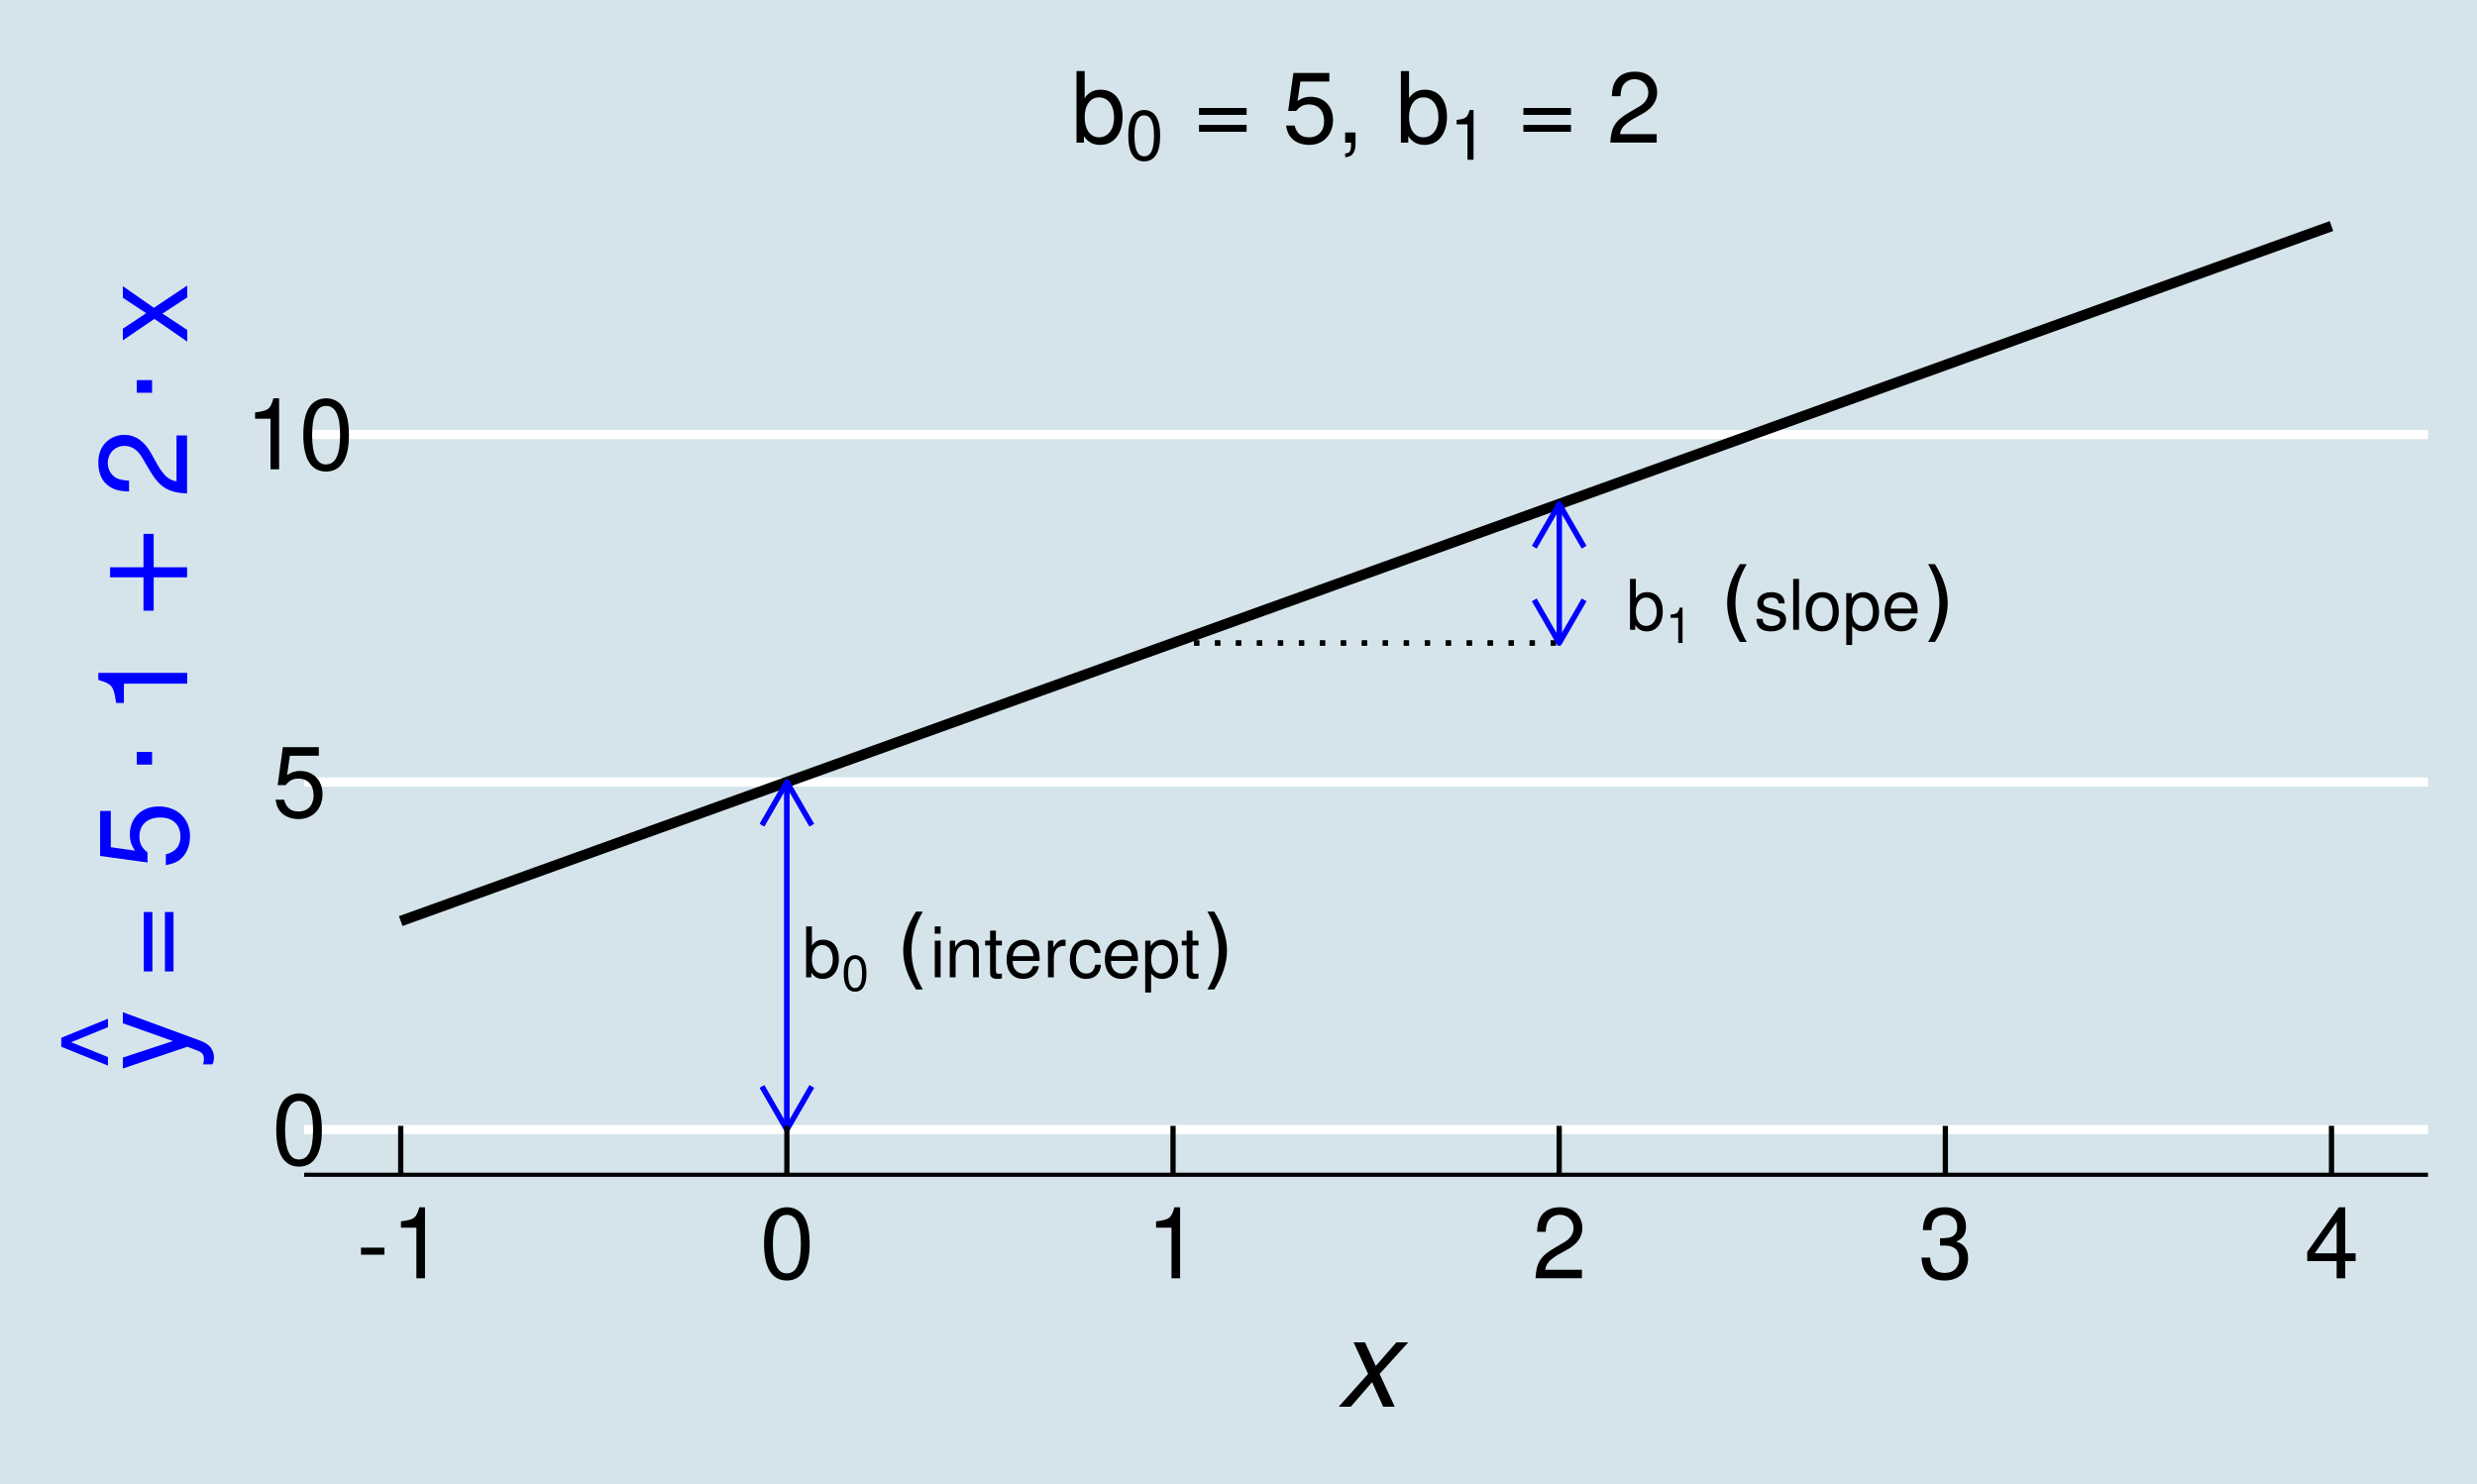 <?xml version="1.0" encoding="UTF-8"?>
<svg xmlns="http://www.w3.org/2000/svg" xmlns:xlink="http://www.w3.org/1999/xlink" width="504pt" height="302pt" viewBox="0 0 504 302" version="1.1">
<defs>
<g>
<symbol overflow="visible" id="glyph0-0">
<path style="stroke:none;" d=""/>
</symbol>
<symbol overflow="visible" id="glyph0-1">
<path style="stroke:none;" d="M 0.766 -10.359 L 0.766 0 L 1.828 0 L 1.828 -0.953 C 2.406 -0.078 3.156 0.328 4.188 0.328 C 6.156 0.328 7.438 -1.281 7.438 -3.75 C 7.438 -6.172 6.234 -7.656 4.25 -7.656 C 3.234 -7.656 2.5 -7.281 1.953 -6.438 L 1.953 -10.359 Z M 4.031 -6.562 C 5.344 -6.562 6.203 -5.406 6.203 -3.625 C 6.203 -1.938 5.312 -0.781 4.031 -0.781 C 2.766 -0.781 1.953 -1.922 1.953 -3.672 C 1.953 -5.422 2.766 -6.562 4.031 -6.562 Z M 4.031 -6.562 "/>
</symbol>
<symbol overflow="visible" id="glyph0-2">
<path style="stroke:none;" d="M 2.141 -7.453 L 0.953 -7.453 L 0.953 0 L 2.141 0 Z M 2.141 -10.359 L 0.938 -10.359 L 0.938 -8.875 L 2.141 -8.875 Z M 2.141 -10.359 "/>
</symbol>
<symbol overflow="visible" id="glyph0-3">
<path style="stroke:none;" d="M 1 -7.453 L 1 0 L 2.188 0 L 2.188 -4.109 C 2.188 -5.625 2.984 -6.625 4.203 -6.625 C 5.141 -6.625 5.75 -6.062 5.75 -5.156 L 5.75 0 L 6.922 0 L 6.922 -5.625 C 6.922 -6.875 6 -7.656 4.562 -7.656 C 3.453 -7.656 2.75 -7.234 2.094 -6.203 L 2.094 -7.453 Z M 1 -7.453 "/>
</symbol>
<symbol overflow="visible" id="glyph0-4">
<path style="stroke:none;" d="M 3.609 -7.453 L 2.391 -7.453 L 2.391 -9.5 L 1.203 -9.5 L 1.203 -7.453 L 0.203 -7.453 L 0.203 -6.484 L 1.203 -6.484 L 1.203 -0.859 C 1.203 -0.078 1.719 0.328 2.641 0.328 C 2.953 0.328 3.219 0.297 3.609 0.234 L 3.609 -0.766 C 3.438 -0.719 3.281 -0.719 3.047 -0.719 C 2.531 -0.719 2.391 -0.859 2.391 -1.375 L 2.391 -6.484 L 3.609 -6.484 Z M 3.609 -7.453 "/>
</symbol>
<symbol overflow="visible" id="glyph0-5">
<path style="stroke:none;" d="M 7.297 -3.328 C 7.297 -4.469 7.203 -5.141 7 -5.703 C 6.516 -6.922 5.375 -7.656 3.984 -7.656 C 1.906 -7.656 0.562 -6.078 0.562 -3.625 C 0.562 -1.172 1.844 0.328 3.953 0.328 C 5.656 0.328 6.844 -0.641 7.141 -2.266 L 5.938 -2.266 C 5.609 -1.281 4.953 -0.766 4 -0.766 C 3.234 -0.766 2.609 -1.109 2.203 -1.734 C 1.922 -2.156 1.812 -2.594 1.812 -3.328 Z M 1.828 -4.297 C 1.938 -5.672 2.766 -6.562 3.969 -6.562 C 5.172 -6.562 6.016 -5.625 6.016 -4.297 Z M 1.828 -4.297 "/>
</symbol>
<symbol overflow="visible" id="glyph0-6">
<path style="stroke:none;" d="M 0.984 -7.453 L 0.984 0 L 2.172 0 L 2.172 -3.875 C 2.188 -5.656 2.922 -6.453 4.562 -6.406 L 4.562 -7.625 C 4.359 -7.656 4.25 -7.656 4.109 -7.656 C 3.344 -7.656 2.766 -7.203 2.078 -6.094 L 2.078 -7.453 Z M 0.984 -7.453 "/>
</symbol>
<symbol overflow="visible" id="glyph0-7">
<path style="stroke:none;" d="M 6.703 -4.953 C 6.641 -5.672 6.484 -6.141 6.203 -6.562 C 5.688 -7.25 4.797 -7.656 3.75 -7.656 C 1.734 -7.656 0.438 -6.078 0.438 -3.594 C 0.438 -1.188 1.719 0.328 3.734 0.328 C 5.516 0.328 6.641 -0.734 6.781 -2.562 L 5.594 -2.562 C 5.391 -1.359 4.781 -0.766 3.766 -0.766 C 2.453 -0.766 1.672 -1.828 1.672 -3.594 C 1.672 -5.453 2.453 -6.562 3.734 -6.562 C 4.734 -6.562 5.359 -5.984 5.5 -4.953 Z M 6.703 -4.953 "/>
</symbol>
<symbol overflow="visible" id="glyph0-8">
<path style="stroke:none;" d="M 0.766 3.094 L 1.969 3.094 L 1.969 -0.781 C 2.594 -0.016 3.281 0.328 4.25 0.328 C 6.188 0.328 7.438 -1.219 7.438 -3.594 C 7.438 -6.094 6.219 -7.656 4.234 -7.656 C 3.234 -7.656 2.422 -7.203 1.859 -6.328 L 1.859 -7.453 L 0.766 -7.453 Z M 4.031 -6.562 C 5.344 -6.562 6.203 -5.406 6.203 -3.625 C 6.203 -1.938 5.328 -0.781 4.031 -0.781 C 2.766 -0.781 1.969 -1.922 1.969 -3.672 C 1.969 -5.422 2.766 -6.562 4.031 -6.562 Z M 4.031 -6.562 "/>
</symbol>
<symbol overflow="visible" id="glyph0-9">
<path style="stroke:none;" d="M 6.234 -5.375 C 6.219 -6.844 5.25 -7.656 3.531 -7.656 C 1.797 -7.656 0.672 -6.766 0.672 -5.391 C 0.672 -4.219 1.266 -3.672 3.031 -3.234 L 4.141 -2.969 C 4.969 -2.766 5.297 -2.469 5.297 -1.953 C 5.297 -1.234 4.594 -0.766 3.562 -0.766 C 2.922 -0.766 2.375 -0.953 2.078 -1.266 C 1.891 -1.484 1.812 -1.688 1.734 -2.219 L 0.484 -2.219 C 0.547 -0.5 1.5 0.328 3.453 0.328 C 5.328 0.328 6.531 -0.594 6.531 -2.031 C 6.531 -3.141 5.906 -3.75 4.422 -4.109 L 3.281 -4.375 C 2.312 -4.609 1.906 -4.922 1.906 -5.453 C 1.906 -6.141 2.516 -6.562 3.484 -6.562 C 4.438 -6.562 4.953 -6.156 4.984 -5.375 Z M 6.234 -5.375 "/>
</symbol>
<symbol overflow="visible" id="glyph0-10">
<path style="stroke:none;" d="M 2.156 -10.359 L 0.969 -10.359 L 0.969 0 L 2.156 0 Z M 2.156 -10.359 "/>
</symbol>
<symbol overflow="visible" id="glyph0-11">
<path style="stroke:none;" d="M 3.875 -7.656 C 1.766 -7.656 0.516 -6.172 0.516 -3.672 C 0.516 -1.156 1.766 0.328 3.875 0.328 C 5.984 0.328 7.25 -1.172 7.25 -3.609 C 7.25 -6.203 6.031 -7.656 3.875 -7.656 Z M 3.875 -6.562 C 5.219 -6.562 6.016 -5.469 6.016 -3.625 C 6.016 -1.859 5.188 -0.766 3.875 -0.766 C 2.562 -0.766 1.75 -1.859 1.75 -3.672 C 1.75 -5.469 2.562 -6.562 3.875 -6.562 Z M 3.875 -6.562 "/>
</symbol>
<symbol overflow="visible" id="glyph1-0">
<path style="stroke:none;" d=""/>
</symbol>
<symbol overflow="visible" id="glyph1-1">
<path style="stroke:none;" d="M 2.734 -7.203 C 2.078 -7.203 1.484 -6.891 1.109 -6.406 C 0.656 -5.766 0.422 -4.812 0.422 -3.484 C 0.422 -1.062 1.219 0.234 2.734 0.234 C 4.234 0.234 5.047 -1.062 5.047 -3.422 C 5.047 -4.812 4.828 -5.75 4.359 -6.406 C 3.984 -6.906 3.406 -7.203 2.734 -7.203 Z M 2.734 -6.422 C 3.688 -6.422 4.156 -5.453 4.156 -3.5 C 4.156 -1.453 3.688 -0.5 2.719 -0.5 C 1.797 -0.5 1.328 -1.5 1.328 -3.469 C 1.328 -5.453 1.797 -6.422 2.734 -6.422 Z M 2.734 -6.422 "/>
</symbol>
<symbol overflow="visible" id="glyph1-2">
<path style="stroke:none;" d="M 2.578 -5.125 L 2.578 0 L 3.453 0 L 3.453 -7.203 L 2.875 -7.203 C 2.562 -6.094 2.375 -5.938 1.016 -5.766 L 1.016 -5.125 Z M 2.578 -5.125 "/>
</symbol>
<symbol overflow="visible" id="glyph2-0">
<path style="stroke:none;" d="M 0.703 2.516 L 0.703 -10.031 L 7.812 -10.031 L 7.812 2.516 Z M 1.5 1.719 L 7.031 1.719 L 7.031 -9.234 L 1.5 -9.234 Z M 1.5 1.719 "/>
</symbol>
<symbol overflow="visible" id="glyph2-1">
<path style="stroke:none;" d=""/>
</symbol>
<symbol overflow="visible" id="glyph3-0">
<path style="stroke:none;" d="M 0.891 3.141 L 0.891 -12.531 L 9.781 -12.531 L 9.781 3.141 Z M 1.891 2.156 L 8.781 2.156 L 8.781 -11.531 L 1.891 -11.531 Z M 1.891 2.156 "/>
</symbol>
<symbol overflow="visible" id="glyph3-1">
<path style="stroke:none;" d="M 5.516 -13.5 C 4.734 -12.164 4.156 -10.848 3.781 -9.547 C 3.406 -8.242 3.219 -6.922 3.219 -5.578 C 3.219 -4.242 3.406 -2.922 3.781 -1.609 C 4.164 -0.297 4.742 1.02 5.516 2.344 L 4.125 2.344 C 3.258 0.977 2.609 -0.359 2.172 -1.672 C 1.742 -2.984 1.531 -4.285 1.531 -5.578 C 1.531 -6.867 1.742 -8.164 2.172 -9.469 C 2.598 -10.781 3.25 -12.125 4.125 -13.5 Z M 5.516 -13.5 "/>
</symbol>
<symbol overflow="visible" id="glyph3-2">
<path style="stroke:none;" d="M 1.422 -13.5 L 2.812 -13.5 C 3.676 -12.125 4.32 -10.781 4.75 -9.469 C 5.188 -8.164 5.406 -6.867 5.406 -5.578 C 5.406 -4.285 5.188 -2.984 4.75 -1.672 C 4.32 -0.359 3.676 0.977 2.812 2.344 L 1.422 2.344 C 2.191 1.02 2.766 -0.297 3.141 -1.609 C 3.523 -2.922 3.719 -4.242 3.719 -5.578 C 3.719 -6.922 3.523 -8.242 3.141 -9.547 C 2.766 -10.848 2.191 -12.164 1.422 -13.5 Z M 1.422 -13.5 "/>
</symbol>
<symbol overflow="visible" id="glyph4-0">
<path style="stroke:none;" d=""/>
</symbol>
<symbol overflow="visible" id="glyph4-1">
<path style="stroke:none;" d="M 5.5 -14.453 C 4.188 -14.453 2.984 -13.859 2.234 -12.875 C 1.312 -11.594 0.859 -9.688 0.859 -7 C 0.859 -2.125 2.453 0.453 5.5 0.453 C 8.5 0.453 10.141 -2.125 10.141 -6.875 C 10.141 -9.688 9.703 -11.562 8.766 -12.875 C 8.016 -13.875 6.844 -14.453 5.5 -14.453 Z M 5.5 -12.906 C 7.406 -12.906 8.344 -10.953 8.344 -7.047 C 8.344 -2.922 7.422 -1 5.453 -1 C 3.594 -1 2.656 -3 2.656 -6.984 C 2.656 -10.953 3.594 -12.906 5.5 -12.906 Z M 5.5 -12.906 "/>
</symbol>
<symbol overflow="visible" id="glyph4-2">
<path style="stroke:none;" d="M 9.516 -14.188 L 2.203 -14.188 L 1.141 -6.453 L 2.766 -6.453 C 3.578 -7.438 4.266 -7.781 5.375 -7.781 C 7.281 -7.781 8.453 -6.484 8.453 -4.375 C 8.453 -2.344 7.281 -1.094 5.359 -1.094 C 3.812 -1.094 2.875 -1.875 2.453 -3.484 L 0.703 -3.484 C 0.938 -2.312 1.141 -1.766 1.562 -1.234 C 2.359 -0.156 3.797 0.453 5.406 0.453 C 8.266 0.453 10.266 -1.625 10.266 -4.625 C 10.266 -7.422 8.406 -9.344 5.688 -9.344 C 4.688 -9.344 3.875 -9.078 3.062 -8.484 L 3.625 -12.438 L 9.516 -12.438 Z M 9.516 -14.188 "/>
</symbol>
<symbol overflow="visible" id="glyph4-3">
<path style="stroke:none;" d="M 5.188 -10.297 L 5.188 0 L 6.938 0 L 6.938 -14.453 L 5.781 -14.453 C 5.156 -12.234 4.766 -11.938 2.047 -11.578 L 2.047 -10.297 Z M 5.188 -10.297 "/>
</symbol>
<symbol overflow="visible" id="glyph4-4">
<path style="stroke:none;" d="M 5.688 -6.234 L 0.922 -6.234 L 0.922 -4.797 L 5.688 -4.797 Z M 5.688 -6.234 "/>
</symbol>
<symbol overflow="visible" id="glyph4-5">
<path style="stroke:none;" d="M 10.125 -1.734 L 2.656 -1.734 C 2.844 -2.938 3.484 -3.703 5.219 -4.766 L 7.219 -5.875 C 9.203 -6.984 10.219 -8.453 10.219 -10.234 C 10.219 -11.438 9.734 -12.562 8.906 -13.344 C 8.062 -14.094 7.016 -14.453 5.688 -14.453 C 3.875 -14.453 2.547 -13.812 1.766 -12.578 C 1.266 -11.812 1.047 -10.922 1 -9.453 L 2.766 -9.453 C 2.812 -10.438 2.938 -11.016 3.188 -11.5 C 3.641 -12.375 4.562 -12.922 5.625 -12.922 C 7.219 -12.922 8.422 -11.766 8.422 -10.203 C 8.422 -9.047 7.766 -8.047 6.5 -7.312 L 4.656 -6.234 C 1.703 -4.547 0.844 -3.188 0.688 -0.016 L 10.125 -0.016 Z M 10.125 -1.734 "/>
</symbol>
<symbol overflow="visible" id="glyph4-6">
<path style="stroke:none;" d="M 4.422 -6.656 L 5.375 -6.656 C 7.297 -6.656 8.312 -5.766 8.312 -4.016 C 8.312 -2.203 7.219 -1.094 5.406 -1.094 C 3.453 -1.094 2.516 -2.078 2.406 -4.203 L 0.641 -4.203 C 0.719 -3.047 0.922 -2.281 1.266 -1.641 C 2 -0.234 3.375 0.453 5.312 0.453 C 8.234 0.453 10.125 -1.297 10.125 -4.047 C 10.125 -5.875 9.422 -6.875 7.719 -7.484 C 9.047 -8.016 9.703 -9.016 9.703 -10.484 C 9.703 -12.953 8.078 -14.453 5.375 -14.453 C 2.516 -14.453 1 -12.859 0.938 -9.797 L 2.703 -9.797 C 2.719 -10.688 2.797 -11.188 3.016 -11.625 C 3.422 -12.438 4.297 -12.922 5.406 -12.922 C 6.953 -12.922 7.906 -11.984 7.906 -10.422 C 7.906 -9.406 7.547 -8.781 6.766 -8.438 C 6.281 -8.234 5.641 -8.156 4.422 -8.141 Z M 4.422 -6.656 "/>
</symbol>
<symbol overflow="visible" id="glyph4-7">
<path style="stroke:none;" d="M 6.547 -3.5 L 6.547 0 L 8.297 0 L 8.297 -3.5 L 10.406 -3.5 L 10.406 -5.078 L 8.297 -5.078 L 8.297 -14.453 L 7 -14.453 L 0.562 -5.359 L 0.562 -3.5 Z M 6.547 -5.078 L 2.094 -5.078 L 6.547 -11.453 Z M 6.547 -5.078 "/>
</symbol>
<symbol overflow="visible" id="glyph4-8">
<path style="stroke:none;" d="M 1.078 -14.578 L 1.078 0 L 2.578 0 L 2.578 -1.344 C 3.375 -0.125 4.438 0.453 5.906 0.453 C 8.656 0.453 10.453 -1.797 10.453 -5.281 C 10.453 -8.688 8.766 -10.781 5.984 -10.781 C 4.547 -10.781 3.516 -10.234 2.734 -9.062 L 2.734 -14.578 Z M 5.656 -9.219 C 7.516 -9.219 8.719 -7.594 8.719 -5.094 C 8.719 -2.719 7.484 -1.094 5.656 -1.094 C 3.875 -1.094 2.734 -2.703 2.734 -5.156 C 2.734 -7.625 3.875 -9.219 5.656 -9.219 Z M 5.656 -9.219 "/>
</symbol>
<symbol overflow="visible" id="glyph4-9">
<path style="stroke:none;" d=""/>
</symbol>
<symbol overflow="visible" id="glyph4-10">
<path style="stroke:none;" d="M 10.688 -7.062 L 1 -7.062 L 1 -5.656 L 10.688 -5.656 Z M 10.688 -3.625 L 1 -3.625 L 1 -2.219 L 10.688 -2.219 Z M 10.688 -3.625 "/>
</symbol>
<symbol overflow="visible" id="glyph4-11">
<path style="stroke:none;" d="M 1.734 -2.078 L 1.734 0 L 2.938 0 L 2.938 0.359 C 2.938 1.734 2.688 2.141 1.734 2.188 L 1.734 2.938 C 3.062 2.984 3.844 2.016 3.844 0.312 L 3.844 -2.078 Z M 1.734 -2.078 "/>
</symbol>
<symbol overflow="visible" id="glyph5-0">
<path style="stroke:none;" d=""/>
</symbol>
<symbol overflow="visible" id="glyph5-1">
<path style="stroke:none;" d="M 8.75 -6.672 L 14.578 -13.094 L 12.156 -13.094 L 7.969 -8.297 L 5.781 -13.094 L 3.453 -13.094 L 6.406 -6.672 L 0.422 0 L 2.875 0 L 7.219 -5 L 9.469 0 L 11.828 0 Z M 8.75 -6.672 "/>
</symbol>
<symbol overflow="visible" id="glyph6-0">
<path style="stroke:none;" d=""/>
</symbol>
<symbol overflow="visible" id="glyph6-1">
<path style="stroke:none;" d="M -13.094 -9.703 L -2.906 -6.078 L -13.094 -2.719 L -13.094 -0.5 L 0.047 -4.922 L 2.125 -4.125 C 3.047 -3.781 3.406 -3.328 3.406 -2.453 C 3.406 -2.094 3.344 -1.797 3.25 -1.344 L 5.125 -1.344 C 5.344 -1.781 5.453 -2.203 5.453 -2.75 C 5.453 -3.422 5.219 -4.156 4.828 -4.703 C 4.344 -5.344 3.797 -5.719 2.75 -6.125 L -13.094 -11.953 Z M -13.094 -9.703 "/>
</symbol>
<symbol overflow="visible" id="glyph6-2">
<path style="stroke:none;" d="M -17.719 -4.922 L -8.219 -1.094 L -8.219 -2.828 L -15.719 -5.844 L -8.219 -8.906 L -8.219 -10.625 L -17.719 -6.75 Z M -17.719 -4.922 "/>
</symbol>
<symbol overflow="visible" id="glyph6-3">
<path style="stroke:none;" d=""/>
</symbol>
<symbol overflow="visible" id="glyph6-4">
<path style="stroke:none;" d="M -8.828 -13.344 L -8.828 -1.25 L -7.078 -1.25 L -7.078 -13.344 Z M -4.531 -13.344 L -4.531 -1.25 L -2.781 -1.25 L -2.781 -13.344 Z M -4.531 -13.344 "/>
</symbol>
<symbol overflow="visible" id="glyph6-5">
<path style="stroke:none;" d="M -17.719 -11.906 L -17.719 -2.75 L -8.078 -1.422 L -8.078 -3.453 C -9.297 -4.469 -9.719 -5.328 -9.719 -6.719 C -9.719 -9.094 -8.094 -10.578 -5.469 -10.578 C -2.922 -10.578 -1.375 -9.094 -1.375 -6.703 C -1.375 -4.781 -2.344 -3.594 -4.344 -3.078 L -4.344 -0.875 C -2.906 -1.172 -2.203 -1.422 -1.547 -1.953 C -0.203 -2.953 0.578 -4.75 0.578 -6.75 C 0.578 -10.328 -2.031 -12.828 -5.781 -12.828 C -9.281 -12.828 -11.672 -10.5 -11.672 -7.094 C -11.672 -5.844 -11.344 -4.844 -10.594 -3.828 L -15.547 -4.531 L -15.547 -11.906 Z M -17.719 -11.906 "/>
</symbol>
<symbol overflow="visible" id="glyph6-6">
<path style="stroke:none;" d="M -12.875 -6.469 L 0 -6.469 L 0 -8.672 L -18.078 -8.672 L -18.078 -7.219 C -15.297 -6.453 -14.922 -5.953 -14.469 -2.547 L -12.875 -2.547 Z M -12.875 -6.469 "/>
</symbol>
<symbol overflow="visible" id="glyph6-7">
<path style="stroke:none;" d="M -2.172 -12.656 L -2.172 -3.328 C -3.672 -3.547 -4.625 -4.344 -5.953 -6.531 L -7.344 -9.031 C -8.719 -11.5 -10.578 -12.781 -12.797 -12.781 C -14.297 -12.781 -15.703 -12.172 -16.672 -11.125 C -17.625 -10.078 -18.078 -8.781 -18.078 -7.094 C -18.078 -4.844 -17.281 -3.172 -15.719 -2.203 C -14.781 -1.578 -13.656 -1.297 -11.828 -1.25 L -11.828 -3.453 C -13.047 -3.531 -13.781 -3.672 -14.375 -3.969 C -15.469 -4.547 -16.156 -5.703 -16.156 -7.031 C -16.156 -9.031 -14.703 -10.531 -12.75 -10.531 C -11.297 -10.531 -10.047 -9.703 -9.156 -8.125 L -7.797 -5.828 C -5.672 -2.125 -3.969 -1.047 -0.031 -0.844 L -0.031 -12.656 Z M -2.172 -12.656 "/>
</symbol>
<symbol overflow="visible" id="glyph6-8">
<path style="stroke:none;" d="M -6.781 -7.297 L -13.094 -11.703 L -13.094 -9.344 L -8.344 -6.203 L -13.094 -3.047 L -13.094 -0.672 L -6.672 -5.047 L 0 -0.422 L 0 -2.797 L -5.031 -6.125 L 0 -9.406 L 0 -11.828 Z M -6.781 -7.297 "/>
</symbol>
<symbol overflow="visible" id="glyph7-0">
<path style="stroke:none;" d="M 4.422 -1.25 L -17.625 -1.25 L -17.625 -13.75 L 4.422 -13.75 Z M 3.031 -2.656 L 3.031 -12.359 L -16.219 -12.359 L -16.219 -2.656 Z M 3.031 -2.656 "/>
</symbol>
<symbol overflow="visible" id="glyph7-1">
<path style="stroke:none;" d="M -10.234 -2.672 L -10.234 -5.25 L -7.125 -5.25 L -7.125 -2.672 Z M -10.234 -2.672 "/>
</symbol>
<symbol overflow="visible" id="glyph7-2">
<path style="stroke:none;" d="M -15.672 -11.5 L -8.875 -11.5 L -8.875 -18.297 L -6.797 -18.297 L -6.797 -11.5 L 0 -11.5 L 0 -9.453 L -6.797 -9.453 L -6.797 -2.656 L -8.875 -2.656 L -8.875 -9.453 L -15.672 -9.453 Z M -15.672 -11.5 "/>
</symbol>
<symbol overflow="visible" id="glyph8-0">
<path style="stroke:none;" d=""/>
</symbol>
<symbol overflow="visible" id="glyph8-1">
<path style="stroke:none;" d="M 3.844 -10.125 C 2.922 -10.125 2.094 -9.703 1.562 -9.016 C 0.922 -8.125 0.609 -6.781 0.609 -4.906 C 0.609 -1.484 1.719 0.328 3.844 0.328 C 5.953 0.328 7.094 -1.484 7.094 -4.812 C 7.094 -6.781 6.797 -8.094 6.125 -9.016 C 5.609 -9.719 4.781 -10.125 3.844 -10.125 Z M 3.844 -9.031 C 5.188 -9.031 5.844 -7.672 5.844 -4.922 C 5.844 -2.047 5.188 -0.703 3.828 -0.703 C 2.516 -0.703 1.859 -2.094 1.859 -4.891 C 1.859 -7.672 2.516 -9.031 3.844 -9.031 Z M 3.844 -9.031 "/>
</symbol>
<symbol overflow="visible" id="glyph8-2">
<path style="stroke:none;" d="M 3.625 -7.203 L 3.625 0 L 4.859 0 L 4.859 -10.125 L 4.047 -10.125 C 3.609 -8.562 3.328 -8.359 1.422 -8.109 L 1.422 -7.203 Z M 3.625 -7.203 "/>
</symbol>
</g>
<clipPath id="clip1">
  <path d="M 61.891 228 L 494.035 228 L 494.035 231 L 61.891 231 Z M 61.891 228 "/>
</clipPath>
<clipPath id="clip2">
  <path d="M 61.891 158 L 494.035 158 L 494.035 161 L 61.891 161 Z M 61.891 158 "/>
</clipPath>
<clipPath id="clip3">
  <path d="M 61.891 87 L 494.035 87 L 494.035 90 L 61.891 90 Z M 61.891 87 "/>
</clipPath>
</defs>
<g id="surface6">
<rect x="0" y="0" width="504" height="302" style="fill:rgb(100%,100%,100%);fill-opacity:1;stroke:none;"/>
<rect x="0" y="0" width="504" height="302" style="fill:rgb(83.529%,89.412%,92.157%);fill-opacity:1;stroke:none;"/>
<g clip-path="url(#clip1)" clip-rule="nonzero">
<path style="fill:none;stroke-width:1.867;stroke-linecap:butt;stroke-linejoin:round;stroke:rgb(100%,100%,100%);stroke-opacity:1;stroke-miterlimit:10;" d="M 61.891 229.875 L 494.039 229.875 "/>
</g>
<g clip-path="url(#clip2)" clip-rule="nonzero">
<path style="fill:none;stroke-width:1.867;stroke-linecap:butt;stroke-linejoin:round;stroke:rgb(100%,100%,100%);stroke-opacity:1;stroke-miterlimit:10;" d="M 61.891 159.152 L 494.039 159.152 "/>
</g>
<g clip-path="url(#clip3)" clip-rule="nonzero">
<path style="fill:none;stroke-width:1.867;stroke-linecap:butt;stroke-linejoin:round;stroke:rgb(100%,100%,100%);stroke-opacity:1;stroke-miterlimit:10;" d="M 61.891 88.43 L 494.039 88.43 "/>
</g>
<path style="fill:none;stroke-width:2.134;stroke-linecap:butt;stroke-linejoin:round;stroke:rgb(0%,0%,0%);stroke-opacity:1;stroke-miterlimit:10;" d="M 81.535 187.441 L 89.395 184.613 L 93.32 183.199 L 97.25 181.785 L 101.18 180.367 L 105.105 178.953 L 116.895 174.711 L 120.82 173.297 L 128.68 170.469 L 132.605 169.055 L 140.465 166.227 L 144.395 164.809 L 148.32 163.395 L 156.18 160.566 L 160.105 159.152 L 171.895 154.91 L 175.82 153.496 L 179.75 152.082 L 183.68 150.664 L 187.605 149.25 L 199.395 145.008 L 203.32 143.594 L 215.109 139.352 L 219.035 137.938 L 222.965 136.523 L 226.895 135.105 L 230.82 133.691 L 242.609 129.449 L 246.535 128.035 L 254.395 125.207 L 258.32 123.793 L 266.18 120.965 L 270.109 119.547 L 274.035 118.133 L 281.895 115.305 L 285.82 113.891 L 297.609 109.648 L 301.535 108.234 L 309.395 105.406 L 313.32 103.988 L 325.109 99.746 L 329.035 98.332 L 340.824 94.09 L 344.75 92.676 L 352.609 89.848 L 356.535 88.43 L 368.324 84.188 L 372.25 82.773 L 380.109 79.945 L 384.035 78.531 L 395.824 74.289 L 399.75 72.871 L 407.609 70.043 L 411.535 68.629 L 423.324 64.387 L 427.25 62.973 L 435.109 60.145 L 439.035 58.73 L 442.965 57.312 L 450.824 54.484 L 454.75 53.07 L 466.539 48.828 L 470.465 47.414 L 474.395 46 "/>
<path style="fill:none;stroke-width:1.067;stroke-linecap:butt;stroke-linejoin:round;stroke:rgb(0%,0%,100%);stroke-opacity:1;stroke-miterlimit:10;" d="M 160.105 229.875 L 160.105 159.152 "/>
<path style="fill:none;stroke-width:1.067;stroke-linecap:butt;stroke-linejoin:round;stroke:rgb(0%,0%,100%);stroke-opacity:1;stroke-miterlimit:10;" d="M 155.051 221.117 L 160.105 229.875 L 165.164 221.117 "/>
<path style="fill:none;stroke-width:1.067;stroke-linecap:butt;stroke-linejoin:round;stroke:rgb(0%,0%,100%);stroke-opacity:1;stroke-miterlimit:10;" d="M 165.164 167.91 L 160.105 159.152 L 155.051 167.91 "/>
<path style="fill:none;stroke-width:1.067;stroke-linecap:butt;stroke-linejoin:round;stroke:rgb(0%,0%,100%);stroke-opacity:1;stroke-miterlimit:10;" d="M 160.105 229.875 L 160.105 159.152 "/>
<path style="fill:none;stroke-width:1.067;stroke-linecap:butt;stroke-linejoin:round;stroke:rgb(0%,0%,100%);stroke-opacity:1;stroke-miterlimit:10;" d="M 155.051 221.117 L 160.105 229.875 L 165.164 221.117 "/>
<path style="fill:none;stroke-width:1.067;stroke-linecap:butt;stroke-linejoin:round;stroke:rgb(0%,0%,100%);stroke-opacity:1;stroke-miterlimit:10;" d="M 165.164 167.91 L 160.105 159.152 L 155.051 167.91 "/>
<path style="fill:none;stroke-width:1.067;stroke-linecap:butt;stroke-linejoin:round;stroke:rgb(0%,0%,0%);stroke-opacity:1;stroke-dasharray:1.067,3.201;stroke-miterlimit:10;" d="M 238.68 130.863 L 317.25 130.863 "/>
<path style="fill:none;stroke-width:1.067;stroke-linecap:butt;stroke-linejoin:round;stroke:rgb(0%,0%,0%);stroke-opacity:1;stroke-dasharray:1.067,3.201;stroke-miterlimit:10;" d="M 238.68 130.863 L 317.25 130.863 "/>
<path style="fill:none;stroke-width:1.067;stroke-linecap:butt;stroke-linejoin:round;stroke:rgb(0%,0%,100%);stroke-opacity:1;stroke-miterlimit:10;" d="M 317.25 130.863 L 317.25 102.574 "/>
<path style="fill:none;stroke-width:1.067;stroke-linecap:butt;stroke-linejoin:round;stroke:rgb(0%,0%,100%);stroke-opacity:1;stroke-miterlimit:10;" d="M 312.195 122.105 L 317.25 130.863 L 322.309 122.105 "/>
<path style="fill:none;stroke-width:1.067;stroke-linecap:butt;stroke-linejoin:round;stroke:rgb(0%,0%,100%);stroke-opacity:1;stroke-miterlimit:10;" d="M 322.309 111.332 L 317.25 102.574 L 312.195 111.332 "/>
<path style="fill:none;stroke-width:1.067;stroke-linecap:butt;stroke-linejoin:round;stroke:rgb(0%,0%,100%);stroke-opacity:1;stroke-miterlimit:10;" d="M 317.25 130.863 L 317.25 102.574 "/>
<path style="fill:none;stroke-width:1.067;stroke-linecap:butt;stroke-linejoin:round;stroke:rgb(0%,0%,100%);stroke-opacity:1;stroke-miterlimit:10;" d="M 312.195 122.105 L 317.25 130.863 L 322.309 122.105 "/>
<path style="fill:none;stroke-width:1.067;stroke-linecap:butt;stroke-linejoin:round;stroke:rgb(0%,0%,100%);stroke-opacity:1;stroke-miterlimit:10;" d="M 322.309 111.332 L 317.25 102.574 L 312.195 111.332 "/>
<g style="fill:rgb(0%,0%,0%);fill-opacity:1;">
  <use xlink:href="#glyph0-1" x="163.25" y="198.882"/>
</g>
<g style="fill:rgb(0%,0%,0%);fill-opacity:1;">
  <use xlink:href="#glyph1-1" x="171.25" y="201.572"/>
</g>
<g style="fill:rgb(0%,0%,0%);fill-opacity:1;">
  <use xlink:href="#glyph2-1" x="177.25" y="198.716"/>
</g>
<g style="fill:rgb(0%,0%,0%);fill-opacity:1;">
  <use xlink:href="#glyph3-1" x="182.25" y="199.018"/>
</g>
<g style="fill:rgb(0%,0%,0%);fill-opacity:1;">
  <use xlink:href="#glyph0-2" x="189.25" y="198.882"/>
</g>
<g style="fill:rgb(0%,0%,0%);fill-opacity:1;">
  <use xlink:href="#glyph0-3" x="192.25" y="198.882"/>
</g>
<g style="fill:rgb(0%,0%,0%);fill-opacity:1;">
  <use xlink:href="#glyph0-4" x="200.25" y="198.882"/>
</g>
<g style="fill:rgb(0%,0%,0%);fill-opacity:1;">
  <use xlink:href="#glyph0-5" x="204.25" y="198.882"/>
</g>
<g style="fill:rgb(0%,0%,0%);fill-opacity:1;">
  <use xlink:href="#glyph0-6" x="212.25" y="198.882"/>
</g>
<g style="fill:rgb(0%,0%,0%);fill-opacity:1;">
  <use xlink:href="#glyph0-7" x="217.25" y="198.882"/>
</g>
<g style="fill:rgb(0%,0%,0%);fill-opacity:1;">
  <use xlink:href="#glyph0-5" x="224.25" y="198.882"/>
</g>
<g style="fill:rgb(0%,0%,0%);fill-opacity:1;">
  <use xlink:href="#glyph0-8" x="232.25" y="198.882"/>
</g>
<g style="fill:rgb(0%,0%,0%);fill-opacity:1;">
  <use xlink:href="#glyph0-4" x="240.25" y="198.882"/>
</g>
<g style="fill:rgb(0%,0%,0%);fill-opacity:1;">
  <use xlink:href="#glyph3-2" x="244.25" y="199.018"/>
</g>
<g style="fill:rgb(0%,0%,0%);fill-opacity:1;">
  <use xlink:href="#glyph0-1" x="330.895" y="128.163"/>
</g>
<g style="fill:rgb(0%,0%,0%);fill-opacity:1;">
  <use xlink:href="#glyph1-2" x="338.895" y="130.854"/>
</g>
<g style="fill:rgb(0%,0%,0%);fill-opacity:1;">
  <use xlink:href="#glyph2-1" x="344.895" y="127.997"/>
</g>
<g style="fill:rgb(0%,0%,0%);fill-opacity:1;">
  <use xlink:href="#glyph3-1" x="349.895" y="128.299"/>
</g>
<g style="fill:rgb(0%,0%,0%);fill-opacity:1;">
  <use xlink:href="#glyph0-9" x="356.895" y="128.163"/>
</g>
<g style="fill:rgb(0%,0%,0%);fill-opacity:1;">
  <use xlink:href="#glyph0-10" x="363.895" y="128.163"/>
</g>
<g style="fill:rgb(0%,0%,0%);fill-opacity:1;">
  <use xlink:href="#glyph0-11" x="366.895" y="128.163"/>
</g>
<g style="fill:rgb(0%,0%,0%);fill-opacity:1;">
  <use xlink:href="#glyph0-8" x="374.895" y="128.163"/>
</g>
<g style="fill:rgb(0%,0%,0%);fill-opacity:1;">
  <use xlink:href="#glyph0-5" x="382.895" y="128.163"/>
</g>
<g style="fill:rgb(0%,0%,0%);fill-opacity:1;">
  <use xlink:href="#glyph3-2" x="390.895" y="128.299"/>
</g>
<g style="fill:rgb(0%,0%,0%);fill-opacity:1;">
  <use xlink:href="#glyph4-1" x="55.355" y="236.955"/>
</g>
<g style="fill:rgb(0%,0%,0%);fill-opacity:1;">
  <use xlink:href="#glyph4-2" x="55.355" y="166.232"/>
</g>
<g style="fill:rgb(0%,0%,0%);fill-opacity:1;">
  <use xlink:href="#glyph4-3" x="49.855" y="95.51"/>
  <use xlink:href="#glyph4-1" x="60.855" y="95.51"/>
</g>
<path style="fill:none;stroke-width:0.854;stroke-linecap:butt;stroke-linejoin:round;stroke:rgb(0%,0%,0%);stroke-opacity:1;stroke-miterlimit:10;" d="M 61.891 239.066 L 494.039 239.066 "/>
<path style="fill:none;stroke-width:1.067;stroke-linecap:butt;stroke-linejoin:round;stroke:rgb(0%,0%,0%);stroke-opacity:1;stroke-miterlimit:10;" d="M 81.535 229.105 L 81.535 239.066 "/>
<path style="fill:none;stroke-width:1.067;stroke-linecap:butt;stroke-linejoin:round;stroke:rgb(0%,0%,0%);stroke-opacity:1;stroke-miterlimit:10;" d="M 160.105 229.105 L 160.105 239.066 "/>
<path style="fill:none;stroke-width:1.067;stroke-linecap:butt;stroke-linejoin:round;stroke:rgb(0%,0%,0%);stroke-opacity:1;stroke-miterlimit:10;" d="M 238.68 229.105 L 238.68 239.066 "/>
<path style="fill:none;stroke-width:1.067;stroke-linecap:butt;stroke-linejoin:round;stroke:rgb(0%,0%,0%);stroke-opacity:1;stroke-miterlimit:10;" d="M 317.25 229.105 L 317.25 239.066 "/>
<path style="fill:none;stroke-width:1.067;stroke-linecap:butt;stroke-linejoin:round;stroke:rgb(0%,0%,0%);stroke-opacity:1;stroke-miterlimit:10;" d="M 395.824 229.105 L 395.824 239.066 "/>
<path style="fill:none;stroke-width:1.067;stroke-linecap:butt;stroke-linejoin:round;stroke:rgb(0%,0%,0%);stroke-opacity:1;stroke-miterlimit:10;" d="M 474.395 229.105 L 474.395 239.066 "/>
<g style="fill:rgb(0%,0%,0%);fill-opacity:1;">
  <use xlink:href="#glyph4-4" x="72.535" y="260.131"/>
  <use xlink:href="#glyph4-3" x="79.535" y="260.131"/>
</g>
<g style="fill:rgb(0%,0%,0%);fill-opacity:1;">
  <use xlink:href="#glyph4-1" x="154.605" y="260.131"/>
</g>
<g style="fill:rgb(0%,0%,0%);fill-opacity:1;">
  <use xlink:href="#glyph4-3" x="233.18" y="260.131"/>
</g>
<g style="fill:rgb(0%,0%,0%);fill-opacity:1;">
  <use xlink:href="#glyph4-5" x="311.75" y="260.131"/>
</g>
<g style="fill:rgb(0%,0%,0%);fill-opacity:1;">
  <use xlink:href="#glyph4-6" x="390.324" y="260.131"/>
</g>
<g style="fill:rgb(0%,0%,0%);fill-opacity:1;">
  <use xlink:href="#glyph4-7" x="468.895" y="260.131"/>
</g>
<g style="fill:rgb(0%,0%,0%);fill-opacity:1;">
  <use xlink:href="#glyph5-1" x="271.965" y="286.268"/>
</g>
<g style="fill:rgb(0%,0%,100%);fill-opacity:1;">
  <use xlink:href="#glyph6-1" x="38.088" y="217.938"/>
</g>
<g style="fill:rgb(0%,0%,100%);fill-opacity:1;">
  <use xlink:href="#glyph6-2" x="30.186" y="217.938"/>
</g>
<g style="fill:rgb(0%,0%,100%);fill-opacity:1;">
  <use xlink:href="#glyph6-3" x="38.088" y="205.938"/>
  <use xlink:href="#glyph6-4" x="38.088" y="198.938"/>
  <use xlink:href="#glyph6-3" x="38.088" y="183.938"/>
</g>
<g style="fill:rgb(0%,0%,100%);fill-opacity:1;">
  <use xlink:href="#glyph6-5" x="38.088" y="176.938"/>
</g>
<g style="fill:rgb(0%,0%,100%);fill-opacity:1;">
  <use xlink:href="#glyph7-1" x="38.069" y="158.27"/>
</g>
<g style="fill:rgb(0%,0%,100%);fill-opacity:1;">
  <use xlink:href="#glyph6-6" x="38.088" y="145.602"/>
</g>
<g style="fill:rgb(0%,0%,100%);fill-opacity:1;">
  <use xlink:href="#glyph7-2" x="38.069" y="126.938"/>
</g>
<g style="fill:rgb(0%,0%,100%);fill-opacity:1;">
  <use xlink:href="#glyph6-7" x="38.088" y="101.27"/>
</g>
<g style="fill:rgb(0%,0%,100%);fill-opacity:1;">
  <use xlink:href="#glyph7-1" x="38.069" y="82.602"/>
</g>
<g style="fill:rgb(0%,0%,100%);fill-opacity:1;">
  <use xlink:href="#glyph6-8" x="38.088" y="69.938"/>
</g>
<g style="fill:rgb(0%,0%,0%);fill-opacity:1;">
  <use xlink:href="#glyph4-8" x="217.965" y="29.037"/>
</g>
<g style="fill:rgb(0%,0%,0%);fill-opacity:1;">
  <use xlink:href="#glyph8-1" x="228.965" y="32.511"/>
</g>
<g style="fill:rgb(0%,0%,0%);fill-opacity:1;">
  <use xlink:href="#glyph4-9" x="236.965" y="29.037"/>
  <use xlink:href="#glyph4-10" x="242.965" y="29.037"/>
  <use xlink:href="#glyph4-9" x="254.965" y="29.037"/>
  <use xlink:href="#glyph4-2" x="260.965" y="29.037"/>
  <use xlink:href="#glyph4-11" x="271.965" y="29.037"/>
  <use xlink:href="#glyph4-9" x="277.965" y="29.037"/>
</g>
<g style="fill:rgb(0%,0%,0%);fill-opacity:1;">
  <use xlink:href="#glyph4-8" x="283.965" y="29.037"/>
</g>
<g style="fill:rgb(0%,0%,0%);fill-opacity:1;">
  <use xlink:href="#glyph8-2" x="294.965" y="32.511"/>
</g>
<g style="fill:rgb(0%,0%,0%);fill-opacity:1;">
  <use xlink:href="#glyph4-9" x="302.965" y="29.037"/>
  <use xlink:href="#glyph4-10" x="308.965" y="29.037"/>
  <use xlink:href="#glyph4-9" x="320.965" y="29.037"/>
  <use xlink:href="#glyph4-5" x="326.965" y="29.037"/>
</g>
</g>
</svg>

